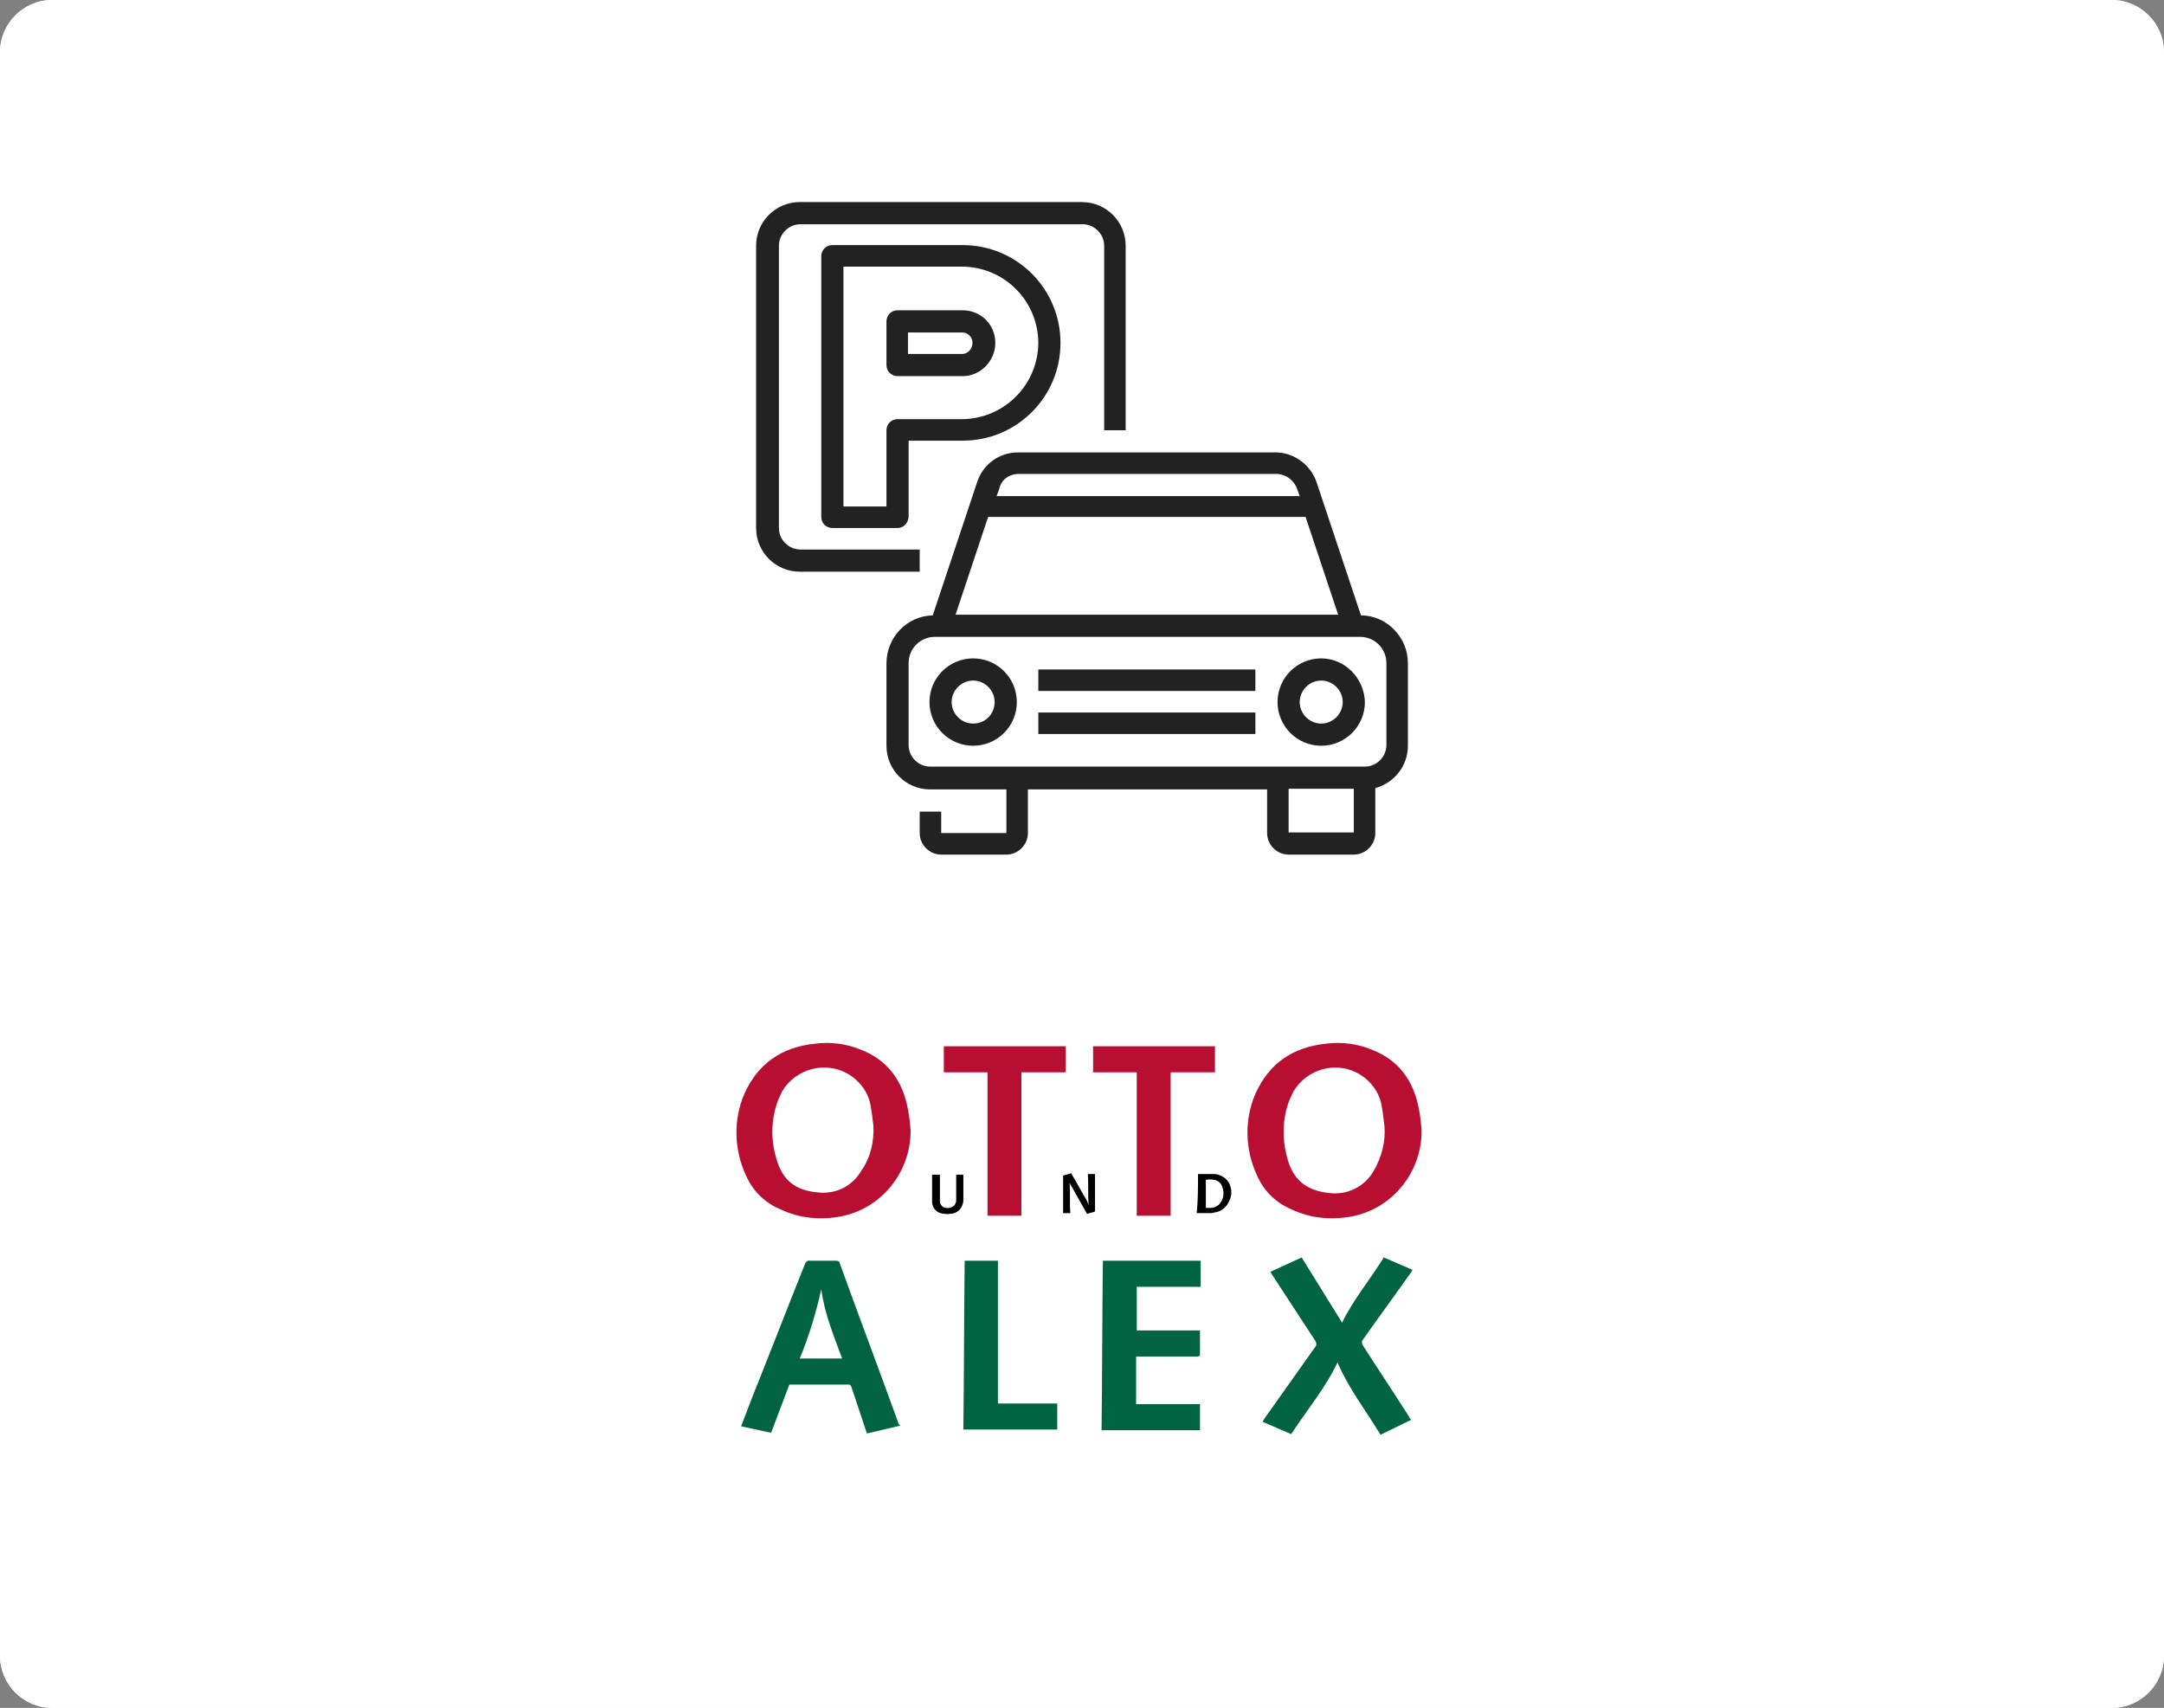 <?xml version="1.0" encoding="utf-8"?>
<!-- Generator: Adobe Illustrator 25.2.0, SVG Export Plug-In . SVG Version: 6.00 Build 0)  -->
<svg version="1.1" id="Layer_1" xmlns="http://www.w3.org/2000/svg" xmlns:xlink="http://www.w3.org/1999/xlink" x="0px" y="0px"
	 viewBox="0 0 332 262" style="enable-background:new 0 0 332 262;" xml:space="preserve">
<rect x="0" y="0" width="332" height="262" fill="#808080" stroke="none"/>
<style type="text/css">
	.st0{fill:#F2F2F2;}
	.st1{fill:#FFFFFF;}
	.st2{fill:#B80E31;}
	.st3{fill:#006342;}
	.st4{fill:#222222;}
</style>
<path id="veduta_esterna" class="st0" d="M8,0h316c4.4,0,8,3.6,8,8v246c0,4.4-3.6,8-8,8H8c-4.4,0-8-3.6-8-8V8C0,3.6,3.6,0,8,0z"/>
<path id="veduta_esterna-2" class="st1" d="M8,0h316c4.4,0,8,3.6,8,8v246c0,4.4-3.6,8-8,8H8c-4.4,0-8-3.6-8-8V8C0,3.6,3.6,0,8,0z"/>
<g id="Group_2201" transform="translate(-83.999 125)">
	<path id="Path_168" class="st2" d="M223.7,48.3c0.1,6.4-4.4,12.1-10.7,13.3c-3.1,0.6-6.4,0.3-9.3-1.1c-2.4-1-4.3-2.9-5.3-5.3
		c-1.8-3.9-1.9-8.5-0.2-12.4c2.1-4.7,5.8-7.2,10.9-7.7c2.3-0.3,4.7,0,6.9,0.9c4.2,1.6,6.5,4.8,7.3,9.2
		C223.5,46.2,223.6,47.2,223.7,48.3z M218,47.7c-0.1-0.6-0.2-1.8-0.4-2.9c-0.3-2.1-1.6-3.9-3.4-5c-3.5-2.1-8.1-0.9-10.2,2.6
		c-0.2,0.4-0.4,0.9-0.6,1.3c-1.1,2.9-1.2,6-0.3,9c0.9,3.3,2.9,4.9,6.2,5.2c2.8,0.4,5.5-0.9,6.9-3.4C217.6,52.5,218.1,50.1,218,47.7z
		"/>
	<path id="Path_169" class="st2" d="M302.1,48.3c0.1,6.4-4.4,12.1-10.7,13.3c-3.1,0.6-6.4,0.3-9.3-1.1c-2.4-1-4.3-2.9-5.3-5.3
		c-1.8-3.9-1.9-8.5-0.2-12.4c2.1-4.7,5.8-7.2,10.9-7.7c2.3-0.3,4.7,0,6.9,0.9c4.2,1.6,6.5,4.8,7.3,9.2
		C301.9,46.2,302,47.2,302.1,48.3z M296.4,47.7c-0.1-0.6-0.2-1.8-0.4-2.9c-0.3-2.1-1.6-3.9-3.4-5c-3.5-2.1-8.1-0.9-10.2,2.7
		c-0.2,0.4-0.4,0.9-0.6,1.3c-1.1,2.9-1.1,6-0.3,8.9c0.9,3.3,2.9,4.9,6.3,5.3c2.8,0.4,5.5-0.9,6.9-3.3
		C296,52.5,296.6,50.1,296.4,47.7L296.4,47.7z"/>
	<path id="Path_170" class="st3" d="M222.1,93.7l-5.1,1.2l-1.7-5.1c-0.2-0.7-0.5-1.4-0.7-2.1c-0.1-0.2-0.2-0.3-0.4-0.3
		c-3,0-6,0-9.1,0l-2.8,7.4l-4.6-1c0.6-1.6,1.2-3.1,1.8-4.7c2.7-6.7,5.3-13.5,8-20.2c0.1-0.3,0.4-0.6,0.7-0.5c1.4,0,2.7,0,4.1,0
		c0.2,0,0.5,0.1,0.5,0.3c3,8.3,6.1,16.5,9.1,24.8C222.1,93.6,222.1,93.6,222.1,93.7z M210,72.8c-0.8,3.6-1.9,7.2-3.3,10.6h6.5
		C211.9,79.9,210.5,76.5,210,72.8z"/>
	<path id="Path_166" class="st3" d="M289.2,84c-1.9,4-4.7,7.3-7.1,11l-4.4-1.9c0.1-0.2,0.2-0.3,0.3-0.5c2.6-3.7,5.2-7.3,7.8-11
		c0.2-0.2,0.2-0.6,0-0.9c-2.2-3.4-4.4-6.7-6.6-10.1c-0.1-0.2-0.2-0.3-0.3-0.5l4.8-2.2l6.2,10c1.7-3.5,4.3-6.6,6.4-10l4.4,1.9
		c-0.1,0.2-0.2,0.4-0.3,0.5c-2.4,3.4-4.9,6.8-7.3,10.2c-0.2,0.2-0.2,0.6,0,0.9c2.3,3.6,4.7,7.2,7,10.8c0.1,0.2,0.2,0.4,0.4,0.6
		l-4.7,2.3C293.5,91.3,290.9,88,289.2,84z"/>
	<path id="Path_167" class="st3" d="M268.2,68.4v4h-9.8v6.7h9.7c0,1.3,0,2.5,0,3.8c0,0.1-0.3,0.2-0.5,0.2c-1.4,0-2.8,0-4.2,0h-5.1
		v7.3h9.8v4h-15.1c0.1-8.6,0.1-17.3,0.2-26L268.2,68.4z"/>
	<path id="Path_171" class="st2" d="M247.5,35.5v4h-6.8v22h-5.2v-22h-6.7v-4L247.5,35.5z"/>
	<path id="Path_172" class="st2" d="M251.7,39.5v-4h18.7v4h-6.8v22h-5.2v-22H251.7z"/>
	<path id="Path_173" class="st3" d="M232,68.4h5.1v21.9h9.1v4h-14.4C231.9,85.7,231.9,77.1,232,68.4z"/>
	<path id="Path_174" d="M248.1,56.4c0.1,1.6,0,3.1,0.1,4.7h-1.1c0,0,0-0.1,0-0.1c0-1.8,0-3.7,0-5.5c0-0.1,0-0.2,0.1-0.2
		c0.4-0.1,0.8-0.2,1.1-0.3c0.1,0,0.1,0,0.1,0.1c0.8,1.3,1.5,2.7,2.3,4c0.1,0.2,0.2,0.5,0.3,0.7c-0.1-1.6,0-3.1-0.1-4.7h1.1
		c0,0,0,0.1,0,0.1c0,1.8,0,3.7,0,5.5c0,0.1,0,0.1-0.1,0.2c-0.4,0.1-0.8,0.2-1.1,0.3c-0.1,0-0.1,0-0.1-0.1c-0.8-1.4-1.5-2.7-2.3-4.1
		C248.3,56.9,248.2,56.7,248.1,56.4z"/>
	<path id="Path_175" d="M267.8,55.1c0.8,0,1.6,0,2.3,0c0.5,0,0.9,0.1,1.3,0.3c0.6,0.3,1.1,0.8,1.3,1.4c0.3,0.8,0.3,1.6-0.1,2.4
		c-0.4,1-1.3,1.7-2.3,1.8c-0.2,0.1-0.5,0.1-0.8,0.1c-0.6,0-1.3,0-1.9,0C267.8,59.1,267.8,57.1,267.8,55.1z M269,56v4.3
		c0.2,0,0.5,0,0.7,0c0.6,0,1.3-0.3,1.6-0.9c0.5-0.7,0.5-1.6,0.2-2.4c-0.2-0.5-0.6-0.9-1.2-1C269.9,55.9,269.4,55.9,269,56z"/>
	<path id="Path_176" d="M230.7,55.2h1.1c0,0,0,0.1,0,0.1c0,1.2,0,2.5,0,3.7c0,0.6-0.2,1.2-0.7,1.7c-0.4,0.3-0.8,0.5-1.3,0.5
		c-0.5,0.1-1,0-1.5-0.1c-0.7-0.2-1.2-0.8-1.3-1.6c0-0.2,0-0.4,0-0.6c0-1.2,0-2.4,0-3.6c0,0,0-0.1,0-0.1h1.2c0,0,0,0.1,0,0.1
		c0,1.2,0,2.4,0,3.6c0,0.2,0,0.3,0,0.5c0.1,0.5,0.5,0.9,1,0.9c0.6,0.1,1.2-0.2,1.4-0.7c0.1-0.2,0.1-0.5,0.1-0.7c0-1.2,0-2.4,0-3.6
		C230.7,55.3,230.7,55.2,230.7,55.2z"/>
</g>
<g id="Outline" transform="translate(-14659 2473)">
	<path id="Path_159" class="st4" d="M14800-2385.3h-18.3c-3.7,0-6.7-3-6.7-6.7v-43.3c0-3.7,3-6.7,6.7-6.7h43.3c3.7,0,6.7,3,6.7,6.7
		v28.3h-3.3v-28.3c0-1.8-1.5-3.3-3.3-3.3h-43.3c-1.8,0-3.3,1.5-3.3,3.3v43.3c0,1.8,1.5,3.3,3.3,3.3h18.3V-2385.3z"/>
	<path id="Path_160" class="st4" d="M14796.7-2392h-10c-0.9,0-1.7-0.7-1.7-1.7v-40c0-0.9,0.7-1.7,1.7-1.7h20c8.3,0,15,6.7,15,15
		s-6.7,15-15,15h-8.3v11.7C14798.3-2392.7,14797.6-2392,14796.7-2392z M14788.3-2395.3h6.7v-11.7c0-0.9,0.7-1.7,1.7-1.7h10
		c6.4-0.1,11.6-5.3,11.6-11.8c-0.1-6.4-5.2-11.5-11.6-11.6h-18.3V-2395.3z M14806.7-2415.3h-10c-0.9,0-1.7-0.7-1.7-1.7v-6.7
		c0-0.9,0.7-1.7,1.7-1.7h10c2.8,0,5,2.2,5,5S14809.4-2415.3,14806.7-2415.3z M14798.3-2418.7h8.3c0.9,0,1.6-0.8,1.6-1.7
		c0-0.9-0.7-1.6-1.6-1.6h-8.3L14798.3-2418.7z"/>
	<path id="Path_161" class="st4" d="M14872.8-2376.5c-1.3-1.3-3.1-2.1-5-2.1l-6.8-20.4c-0.9-2.7-3.5-4.6-6.3-4.6h-39.5
		c-2.9,0-5.4,1.8-6.3,4.6l-6.8,20.4c-4,0.1-7.1,3.4-7.1,7.4v12.6c0,3.7,3,6.7,6.7,6.7h11.7v6.7h-10v-3.3h-3.3v3.3
		c0,1.8,1.5,3.3,3.3,3.3h10c1.8,0,3.3-1.5,3.3-3.3v-6.7h36.7v6.7c0,1.8,1.5,3.3,3.3,3.3h10c1.8,0,3.3-1.5,3.3-3.3v-6.9
		c2.9-0.8,5-3.4,5-6.5v-12.6C14875-2373.3,14874.2-2375.1,14872.8-2376.5L14872.8-2376.5z M14815.3-2400.3h39.5
		c1.4,0,2.7,0.9,3.2,2.3l0.4,1.1h-46.5l0.4-1.1C14812.6-2399.4,14813.8-2400.3,14815.3-2400.3z M14810.6-2393.7h48.7l5,15h-58.7
		L14810.6-2393.7z M14866.7-2345.3h-10v-6.7h10V-2345.3z M14871.7-2358.7c0,1.8-1.5,3.3-3.3,3.3h-66.7c-1.8,0-3.3-1.5-3.3-3.3v-12.6
		c0-2.2,1.8-4,4-4h65.3c2.2,0,4,1.8,4,4L14871.7-2358.7z"/>
	<path id="Path_162" class="st4" d="M14808.3-2372c-3.7,0-6.7,3-6.7,6.7s3,6.7,6.7,6.7s6.7-3,6.7-6.7l0,0
		C14815-2369,14812-2372,14808.3-2372z M14808.3-2362c-1.8,0-3.3-1.5-3.3-3.3s1.5-3.3,3.3-3.3s3.3,1.5,3.3,3.3
		S14810.2-2362,14808.3-2362L14808.3-2362z"/>
	<path id="Path_163" class="st4" d="M14861.7-2372c-3.7,0-6.7,3-6.7,6.7s3,6.7,6.7,6.7s6.7-3,6.7-6.7c0,0,0,0,0,0
		C14868.3-2369,14865.3-2372,14861.7-2372z M14861.7-2362c-1.8,0-3.3-1.5-3.3-3.3s1.5-3.3,3.3-3.3s3.3,1.5,3.3,3.3
		S14863.5-2362,14861.7-2362C14861.7-2362,14861.7-2362,14861.7-2362z"/>
	<path id="Path_164" class="st4" d="M14818.3-2370.3h33.3v3.3h-33.3V-2370.3z"/>
	<path id="Path_165" class="st4" d="M14818.3-2363.7h33.3v3.3h-33.3V-2363.7z"/>
</g>
</svg>
